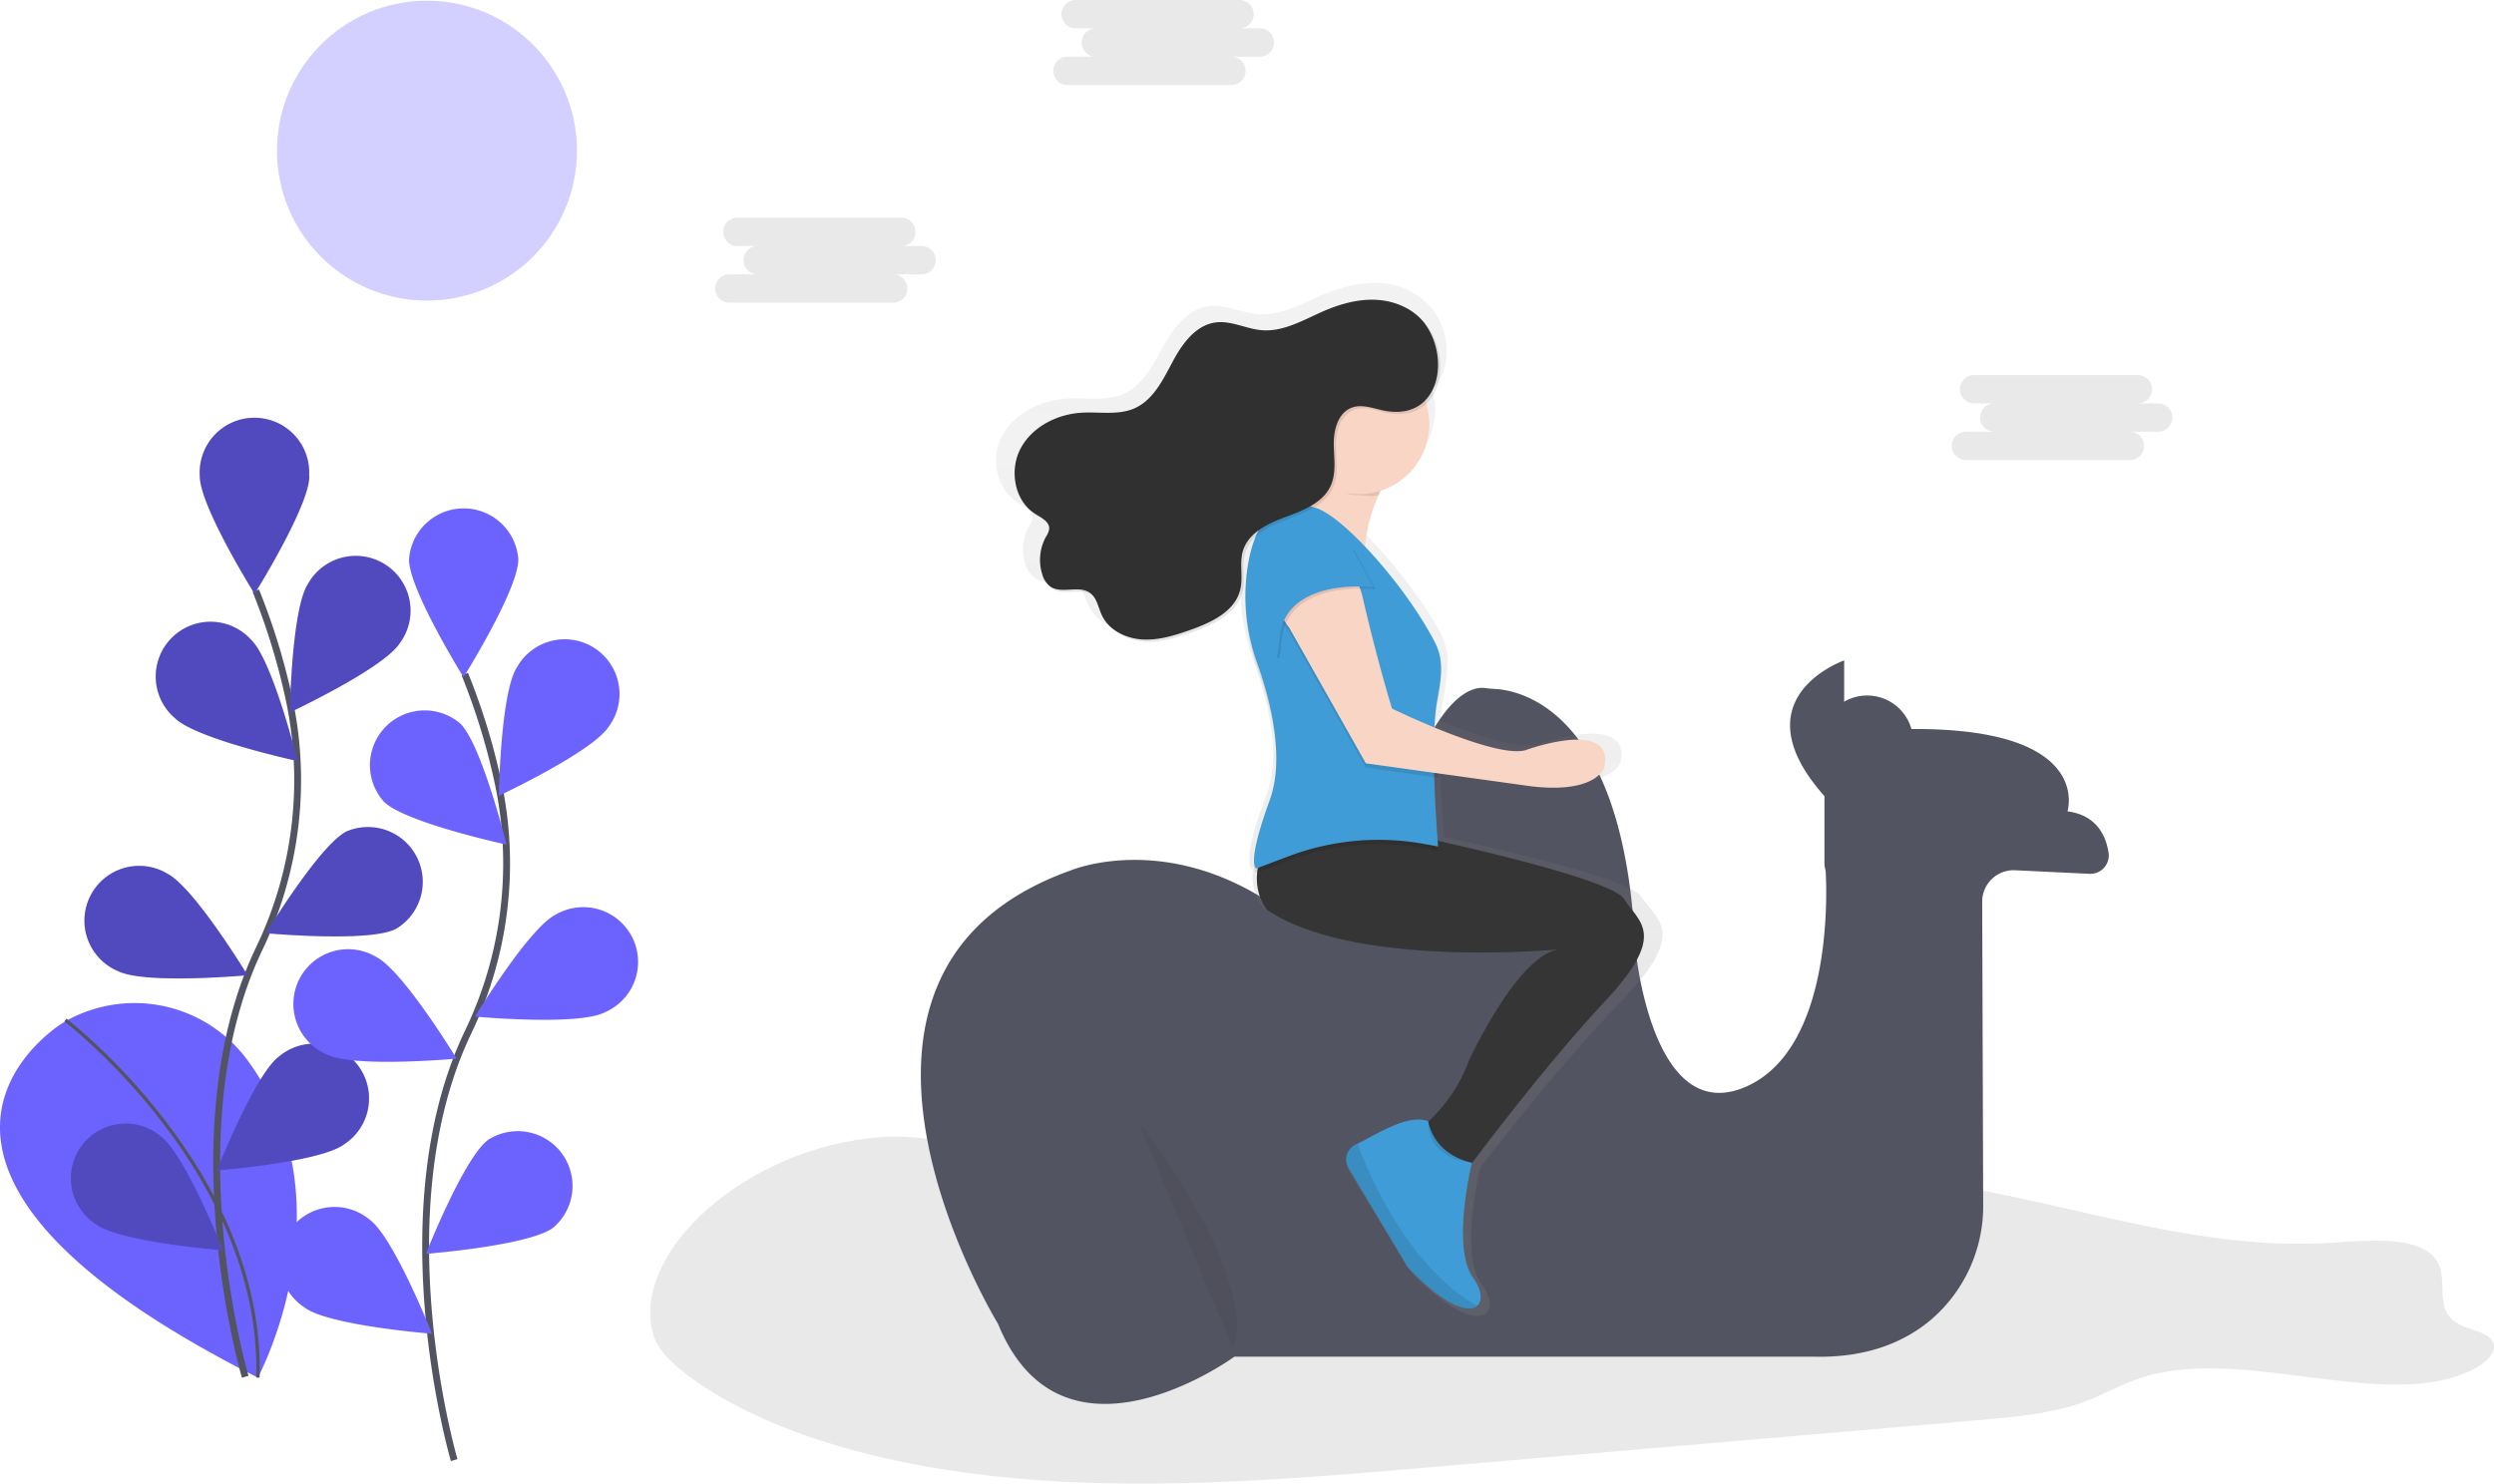 <svg xmlns="http://www.w3.org/2000/svg" xmlns:xlink="http://www.w3.org/1999/xlink" id="fe432b33-0ce2-4da4-a36e-d7964c768f92" data-name="Layer 1" width="728.509" height="433.507" viewBox="0 0 728.509 433.507" class="injected-svg gridItem__media"><defs><linearGradient id="a91ebf20-548b-4a4f-8023-1f25a643fefc-1291" x1="769.016" y1="131.455" x2="769.016" y2="433.308" gradientTransform="matrix(1, 0, 0, -1, -145, 749.22)" gradientUnits="userSpaceOnUse"><stop offset="0" stop-color="gray" stop-opacity="0.25"></stop><stop offset="0.54" stop-color="gray" stop-opacity="0.12"></stop><stop offset="1" stop-color="gray" stop-opacity="0.1"></stop></linearGradient></defs><title>Through the desert</title><path d="M492.835,565.526c9.28-.7,18.55,1,27.41,2.87,53.2,11,107.62,26.72,163,20.87,29.39-3.11,57-12.23,86.78-12.73,50.46-.86,96.43,23,146.64,19.84,10.26-.65,22.79-1.89,29,3.15,7.2,5.88-.63,16.06,8.6,20.77,2.75,1.4,6.63,2,8.68,3.78,3.16,2.76.12,6.66-4,8.9-25,13.52-67-6.55-96.88,2.57-6.63,2-12,5.34-18.37,7.61-9.07,3.22-19.76,4.17-30.15,5.06l-159,13.66c-38.07,3.27-76.63,6.54-114.84,3.93s-76.66-11.78-101.64-29.65c-5.37-3.84-10.18-8.21-11.57-13.19C419.945,599.476,453.295,568.526,492.835,565.526Z" transform="translate(-235.746 -233.246)" fill="#252223" opacity="0.1" style="isolation:isolate"></path><path d="M768.675,485.576v-19.71c-25.58-28.78,5.76-39.65,5.76-39.65v21.1c74.83-7,65.23,23,65.23,23,8.53,1.11,11.25,7.17,12,12.07a5.38,5.38,0,0,1-5.61,6.18l-21.64-1.04a9.19,9.19,0,0,0-9.648,8.708q-.013.246-.012.492l.29,88.69a43.68,43.68,0,0,1-15.27,33.46c-7.51,6.33-18.55,11.25-34.61,10.77h-168.84s-50.2,36.73-69.07-9.63c0,0-62.68-102.33,21.1-132.39,0,0,31.34-13.43,66.51,15.35,0,0,15.35,14.71,28.78-30.06,11.19-37.31,22.38-39.08,25.8-38.64.89.12,1.78.21,2.68.25,7.41.31,37.86,5.82,41.23,74.84,0,0,4.48,53.08,32,41.57,25.74-10.78,24-56.86,23.7-62.71a6.173,6.173,0,0,0-.17-1.16h0A6.14,6.14,0,0,1,768.675,485.576Z" transform="translate(-235.746 -233.246)" fill="#535461"></path><circle cx="545.409" cy="216.64" r="13.43" fill="#535461"></circle><path d="M709.135,526.026c19.64-20.3,10.84-23.58,6.09-30.78-3.24-4.92-36.75-12.88-57.7-17.45-.13-1.7-.35-4.56-.55-8,0,0-.53-6.44-.49-10.86v-.11l1.34.18v-1.3l26.22,3.52c22.35,3.27,25.06-5.24,25.06-5.24,3.39-15.06-24.38-5.24-24.38-5.24-5.44,1.5-18.24-2.82-28.16-6.77a57.527,57.527,0,0,1,.74-6.65,50.002,50.002,0,0,0,1.24-10.16,16.54,16.54,0,0,0-1.79-8.48c-5-9.5-13.59-20.62-21.66-28.83a45.841,45.841,0,0,1,4.78-16.73,21.05,21.05,0,0,0,15.06-20,20.319,20.319,0,0,0-.93-6.09c5.81-5.3,5.62-16.23.28-23.25a15.609,15.609,0,0,0-1.9-2.06,20.77,20.77,0,0,0-13.6-5.77c-5.69-.33-11.35,1.2-16.59,3.39-6.17,2.59-12.35,6.21-19.06,5.68-4.83-.38-9.45-2.92-14.25-2.32-6.24.78-10.42,6.48-13.38,11.85s-6,11.38-11.73,13.85c-5,2.14-10.75,1-16.21,1.31-7.63.41-15.36,4.13-19,10.63-3.25,5.83-2.26,13.86,2.65,18.27a12.171,12.171,0,0,0,2.52,2,24.343,24.343,0,0,1,2.88,1.84,2.75,2.75,0,0,1,.75,2,5.85,5.85,0,0,1-1,2.46,14,14,0,0,0-1.14,11.11,7.15,7.15,0,0,0,2.16,3.44,5,5,0,0,0,1,.87c3.47,2.38,8.89-.48,12.34,1.92l.26.2c1.39,1.61,1.82,4,2.78,5.92a11,11,0,0,0,2.57,3.32,16.19,16.19,0,0,0,10.73,4.52c5.12.27,10.14-1.28,15-2.95,6.37-2.19,13.48-5.47,15.14-11.81,1-3.86-.31-8.07.91-11.87a10.87,10.87,0,0,1,3.14-4.7,40.35,40.35,0,0,0-2.58,9.86,53.998,53.998,0,0,0-.55,8.26,58.41,58.41,0,0,0,3.69,21.09c2.62,7.1,5.7,17.52,5.84,27.55a35.44,35.44,0,0,1-2.08,12.1c-4.26,11.23-5,16.25-4.81,18.5-.17,2.93.74,3.12.74,3.12l.26-.1a14.81,14.81,0,0,0,3.08,11.26c27.09,17.68,90.07,11.79,90.07,11.79-12.87,2-27.76,33.4-27.76,33.4a47.12,47.12,0,0,1-12.5,18.13v-.12c-6.43-2.2-15.36,3.63-21.95,6.8l-.54.25a4.86,4.86,0,0,0-2.18,7l18.24,29.5c11.47,11.89,19,13.94,21.62,11.68,1.73-1.47,1.37-4.79-1.3-8.41-6.49-8.78-.86-32.27-.38-34.24C673.745,567.076,692.635,543.086,709.135,526.026Z" transform="translate(-235.746 -233.246)" fill="url(#a91ebf20-548b-4a4f-8023-1f25a643fefc-1291)"></path><path d="M642.365,370.576s-9.59,14.07-7.67,28.14l-22.38-17.91s8.31-.64,10.23-19.83Z" transform="translate(-235.746 -233.246)" fill="#f9d5c6"></path><path d="M639.815,475.466s65.87,13.43,70.35,20.47,12.79,10.23-5.76,30.06-40.29,49.24-40.29,49.24l-15.35-10.87a45.36,45.36,0,0,0,16-21.1s14.07-30.7,26.22-32.62c0,0-59.48,5.76-85.06-11.51,0,0-6.4-7-.64-18.55S639.815,475.466,639.815,475.466Z" transform="translate(-235.746 -233.246)" fill="#353535"></path><path d="M619.345,382.726s-15.71-7.18-19.3,18.32a57.62,57.62,0,0,0,3,27.38c3.63,10.17,8.2,27.32,3.55,40-7,19.19-3.84,19.83-3.84,19.83l9.4-3.55a74.38,74.38,0,0,1,39.76-3.57l3.92.72s-2.56-29.93-.32-42.53c1.06-6,2.23-11.5-.52-16.91C646.535,405.846,627.225,384.206,619.345,382.726Z" transform="translate(-235.746 -233.246)" opacity="0.1" style="isolation:isolate"></path><path d="M619.345,381.456s-15.71-7.18-19.3,18.32a57.62,57.62,0,0,0,3,27.38c3.63,10.17,8.2,27.32,3.55,40-7,19.19-3.84,19.83-3.84,19.83l9.4-3.55a74.38,74.38,0,0,1,39.76-3.57l3.92.72s-2.56-29.93-.32-42.53c1.06-6,2.23-11.5-.52-16.91C646.535,404.526,627.225,382.926,619.345,381.456Z" transform="translate(-235.746 -233.246)" fill="#409cd6"></path><path d="M609.375,400.596c4.32-7.74,15.43-8,20.45-.7a30.24,30.24,0,0,1,4.23,10.33c4.48,19.19,8.31,31.34,8.31,31.34s9.91,3.52,14.17,6.25c-.42,6.22-.6,12.69-.6,12.69l-21.24-3-22.38-39.65S604.765,408.856,609.375,400.596Z" transform="translate(-235.746 -233.246)" opacity="0.1" style="isolation:isolate"></path><path d="M609.375,399.316c4.32-7.74,15.43-8,20.45-.7a30.24,30.24,0,0,1,4.23,10.33c4.48,19.19,8.31,31.34,8.31,31.34s30.06,14.71,39,12.15c0,0,26.22-9.59,23,5.12,0,0-2.56,8.31-23.66,5.12l-46-6.4-22.39-39.65S604.765,407.576,609.375,399.316Z" transform="translate(-235.746 -233.246)" fill="#f9d5c6"></path><path d="M619.025,368.976c1.19-2.84,2.35-1.43,2.88-6.72l19.83,9.59a48.871,48.871,0,0,0-3.35,6.06c-2,.63-4.38,0-6.56,0C626.895,377.936,622.555,371.876,619.025,368.976Z" transform="translate(-235.746 -233.246)" opacity="0.1" style="isolation:isolate"></path><circle cx="397.029" cy="123.9" r="20.47" fill="#f9d5c6"></circle><path d="M641.875,354.066c-3.59-.48-7.28-2.34-10.67-1.05-3.89,1.48-5.23,6.32-5.21,10.48s.82,8.53-.9,12.32c-2.26,5-8,7.21-13.14,9.11s-10.82,4.57-12.45,9.8c-1.16,3.72.09,7.82-.86,11.59-1.57,6.2-8.28,9.39-14.3,11.54-4.56,1.62-9.3,3.14-14.13,2.88s-9.84-2.65-11.92-7c-1.09-2.29-1.45-5.14-3.51-6.62-3.26-2.35-8.38.45-11.65-1.88a6.72,6.72,0,0,1-2.3-3.57,14,14,0,0,1,1.07-10.84,5.82,5.82,0,0,0,1-2.41c.1-2.1-2.29-3.26-4.07-4.37-6.13-3.81-7.67-12.84-4.24-19.19s10.73-10,17.93-10.38c5.15-.29,10.59.81,15.31-1.28,5.43-2.41,8.28-8.27,11.07-13.52s6.74-10.81,12.64-11.57c4.54-.59,8.9,1.9,13.46,2.27,6.33.51,12.17-3,18-5.55,4.94-2.14,10.29-3.64,15.66-3.31s10.8,2.67,14,7C659.875,338.346,657.095,356.096,641.875,354.066Z" transform="translate(-235.746 -233.246)" opacity="0.1" style="isolation:isolate"></path><path d="M641.225,353.426c-3.59-.48-7.28-2.34-10.67-1.05-3.89,1.48-5.23,6.32-5.21,10.48s.82,8.53-.9,12.32c-2.26,5-8,7.21-13.14,9.11s-10.82,4.57-12.45,9.8c-1.16,3.72.09,7.82-.86,11.59-1.57,6.2-8.28,9.39-14.3,11.54-4.56,1.62-9.3,3.14-14.13,2.88s-9.84-2.65-11.92-7c-1.09-2.29-1.45-5.14-3.51-6.62-3.26-2.35-8.38.45-11.65-1.88a6.72,6.72,0,0,1-2.3-3.57,14,14,0,0,1,1.04-10.85,5.82,5.82,0,0,0,1-2.41c.1-2.1-2.29-3.26-4.07-4.37-6.13-3.81-7.67-12.84-4.24-19.19s10.73-10,17.93-10.38c5.15-.29,10.59.81,15.31-1.28,5.43-2.41,8.28-8.27,11.07-13.52s6.74-10.81,12.64-11.57c4.54-.59,8.9,1.9,13.46,2.27,6.33.51,12.17-3,18-5.55,4.94-2.14,10.29-3.64,15.66-3.31s10.8,2.67,14,7C659.225,337.706,656.455,355.456,641.225,353.426Z" transform="translate(-235.746 -233.246)" fill="#2f302f"></path><path d="M637.574,405.436s-26.22-3.2-27.5,15.35-5.12-22.38-5.12-22.38l12.15-9,14.12,4.52Z" transform="translate(-235.746 -233.246)" opacity="0.1" style="isolation:isolate"></path><path d="M636.935,404.796s-26.22-3.2-27.5,15.35-5.12-22.38-5.12-22.38l12.15-9,14.07,4.48Z" transform="translate(-235.746 -233.246)" fill="#409cd6"></path><path d="M629.655,574.526l17.19,28.84c10.83,11.61,17.93,13.62,20.41,11.41,1.63-1.44,1.3-4.68-1.23-8.21-6.4-9-.32-33.58-.32-33.58-11.51-2.56-12.79-12.15-12.79-12.15-6-2.14-14.47,3.55-20.7,6.62l-.51.24a4.83,4.83,0,0,0-2.256,6.447Q629.543,574.34,629.655,574.526Z" transform="translate(-235.746 -233.246)" fill="#409cd6"></path><path d="M665.715,572.996s-12.79-.64-12.79-12.15C652.925,560.846,654.845,571.076,665.715,572.996Z" transform="translate(-235.746 -233.246)" opacity="0.1" style="isolation:isolate"></path><path d="M629.655,574.526l17.19,28.84c10.83,11.61,17.93,13.62,20.41,11.41-5.94-3.14-22.27-14.37-35-47.32l-.51.24a4.83,4.83,0,0,0-2.302,6.431Q629.539,574.332,629.655,574.526Z" transform="translate(-235.746 -233.246)" opacity="0.1" style="isolation:isolate"></path><path d="M254.065,532.146s-67.63,40.8,57,103.62c0,0,27.46-51-2.9-92.57a40.94,40.94,0,0,0-53.08-11.67Z" transform="translate(-235.746 -233.246)" fill="#6c63ff"></path><path d="M254.845,531.286s57.88,44.24,56.25,104.48" transform="translate(-235.746 -233.246)" fill="none" stroke="#535461" stroke-miterlimit="10"></path><path d="M307.375,635.526s-21.19-72,4-124.91a113.65,113.65,0,0,0,9.19-71.3,191.129,191.129,0,0,0-10.09-33.46" transform="translate(-235.746 -233.246)" fill="none" stroke="#535461" stroke-miterlimit="10" stroke-width="2"></path><path d="M326.105,372.366c0,8.82-16,34.39-16,34.39s-16-25.57-16-34.39a16,16,0,1,1,31.93,0Z" transform="translate(-235.746 -233.246)" fill="#6c63ff"></path><path d="M352.495,421.216c-4.79,7.4-32.09,20.19-32.09,20.19s.5-30.14,5.29-37.54a16,16,0,1,1,26.8,17.36Z" transform="translate(-235.746 -233.246)" fill="#6c63ff"></path><path d="M351.345,504.686c-7.87,4-37.89,1.23-37.89,1.23s15.64-25.77,23.52-29.74a16,16,0,0,1,14.38,28.51Z" transform="translate(-235.746 -233.246)" fill="#6c63ff"></path><path d="M336.225,567.636c-7.09,5.24-37.14,7.61-37.14,7.61s11.06-28,18.15-33.29a16,16,0,1,1,19,25.67Z" transform="translate(-235.746 -233.246)" fill="#6c63ff"></path><path d="M286.875,443.106c6.32,6.14,35.79,12.51,35.79,12.51s-7.22-29.27-13.54-35.41a16,16,0,1,0-22.25,22.9Z" transform="translate(-235.746 -233.246)" fill="#6c63ff"></path><path d="M270.165,516.966c7.87,4,37.89,1.23,37.89,1.23s-15.64-25.77-23.52-29.74a16,16,0,1,0-14.38,28.51Z" transform="translate(-235.746 -233.246)" fill="#6c63ff"></path><path d="M263.765,590.976c7.09,5.24,37.14,7.61,37.14,7.61s-11.06-28-18.15-33.29a16,16,0,1,0-19,25.67Z" transform="translate(-235.746 -233.246)" fill="#6c63ff"></path><path d="M326.105,372.366c0,8.82-16,34.39-16,34.39s-16-25.57-16-34.39a16,16,0,1,1,31.93,0Z" transform="translate(-235.746 -233.246)" opacity="0.25" style="isolation:isolate"></path><path d="M352.495,421.216c-4.79,7.4-32.09,20.19-32.09,20.19s.5-30.14,5.29-37.54a16,16,0,1,1,26.8,17.36Z" transform="translate(-235.746 -233.246)" opacity="0.25" style="isolation:isolate"></path><path d="M351.345,504.686c-7.87,4-37.89,1.23-37.89,1.23s15.64-25.77,23.52-29.74a16,16,0,0,1,14.38,28.51Z" transform="translate(-235.746 -233.246)" opacity="0.25" style="isolation:isolate"></path><path d="M336.225,567.636c-7.09,5.24-37.14,7.61-37.14,7.61s11.06-28,18.15-33.29a16,16,0,1,1,19,25.67Z" transform="translate(-235.746 -233.246)" opacity="0.25" style="isolation:isolate"></path><path d="M286.875,443.106c6.32,6.14,35.79,12.51,35.79,12.51s-7.22-29.27-13.54-35.41a16,16,0,1,0-22.25,22.9Z" transform="translate(-235.746 -233.246)" opacity="0.25" style="isolation:isolate"></path><path d="M270.165,516.966c7.87,4,37.89,1.23,37.89,1.23s-15.64-25.77-23.52-29.74a16,16,0,1,0-14.38,28.51Z" transform="translate(-235.746 -233.246)" opacity="0.25" style="isolation:isolate"></path><path d="M263.765,590.976c7.09,5.24,37.14,7.61,37.14,7.61s-11.06-28-18.15-33.29a16,16,0,1,0-19,25.67Z" transform="translate(-235.746 -233.246)" opacity="0.25" style="isolation:isolate"></path><path d="M368.415,659.876s-21.19-72,4-124.91a113.65,113.65,0,0,0,9.19-71.3,191.131,191.131,0,0,0-10.09-33.46" transform="translate(-235.746 -233.246)" fill="none" stroke="#535461" stroke-miterlimit="10" stroke-width="2"></path><path d="M387.145,396.736c0,8.82-16,34.39-16,34.39s-15.92-25.6-15.92-34.39a16,16,0,0,1,31.93,0Z" transform="translate(-235.746 -233.246)" fill="#6c63ff"></path><path d="M413.535,445.586c-4.79,7.4-32.09,20.19-32.09,20.19s.5-30.14,5.29-37.54a16,16,0,1,1,26.8,17.36Z" transform="translate(-235.746 -233.246)" fill="#6c63ff"></path><path d="M412.385,529.056c-7.87,4-37.89,1.23-37.89,1.23s15.63-25.76,23.51-29.76a16,16,0,1,1,14.38,28.51Z" transform="translate(-235.746 -233.246)" fill="#6c63ff"></path><path d="M397.285,592.006c-7.09,5.24-37.14,7.61-37.14,7.61s11.06-28,18.15-33.29a16,16,0,0,1,19,25.67Z" transform="translate(-235.746 -233.246)" fill="#6c63ff"></path><path d="M347.915,467.526c6.32,6.14,35.79,12.51,35.79,12.51s-7.22-29.27-13.54-35.41a16,16,0,0,0-22.25,22.9Z" transform="translate(-235.746 -233.246)" fill="#6c63ff"></path><path d="M331.225,541.336c7.87,4,37.89,1.23,37.89,1.23s-15.64-25.77-23.52-29.74a16,16,0,1,0-14.37,28.51Z" transform="translate(-235.746 -233.246)" fill="#6c63ff"></path><path d="M324.795,615.346c7.09,5.24,37.14,7.61,37.14,7.61s-11.06-28-18.15-33.29a16,16,0,1,0-19,25.67Z" transform="translate(-235.746 -233.246)" fill="#6c63ff"></path><path d="M603.725,241.526h-5.91a4.14,4.14,0,0,0,0-8.28h-47.88a4.14,4.14,0,0,0,0,8.28h5.91a4.14,4.14,0,0,0,0,8.28h-8.28a4.14,4.14,0,0,0,0,8.28h47.88a4.14,4.14,0,0,0,.004-8.28h8.276a4.14,4.14,0,0,0,.004-8.28Z" transform="translate(-235.746 -233.246)" fill="#252223" opacity="0.1" style="isolation:isolate"></path><path d="M504.935,305.126h-5.91a4.14,4.14,0,0,0,0-8.28h-47.87a4.14,4.14,0,0,0,0,8.28h5.91a4.14,4.14,0,0,0,0,8.28h-8.28a4.14,4.14,0,0,0-.004,8.28h47.884a4.14,4.14,0,0,0,.004-8.28h8.276a4.14,4.14,0,0,0,0-8.28Z" transform="translate(-235.746 -233.246)" fill="#252223" opacity="0.1" style="isolation:isolate"></path><path d="M866.155,351.106h-5.93a4.14,4.14,0,0,0,.004-8.28H812.375a4.14,4.14,0,0,0-.004,8.28h5.914a4.14,4.14,0,0,0-.004,8.28H810.005a4.14,4.14,0,0,0-.004,8.28h47.884a4.14,4.14,0,0,0,.004-8.28h8.276a4.14,4.14,0,0,0,0-8.28Z" transform="translate(-235.746 -233.246)" fill="#252223" opacity="0.1" style="isolation:isolate"></path><circle cx="124.719" cy="44.02" r="43.81" fill="#6c63ff" opacity="0.3" style="isolation:isolate"></circle><path d="M568.225,560.716s18,23.19,24.91,42.09,2.58,24.05,2.58,24.05" transform="translate(-235.746 -233.246)" opacity="0.05" style="isolation:isolate"></path></svg>